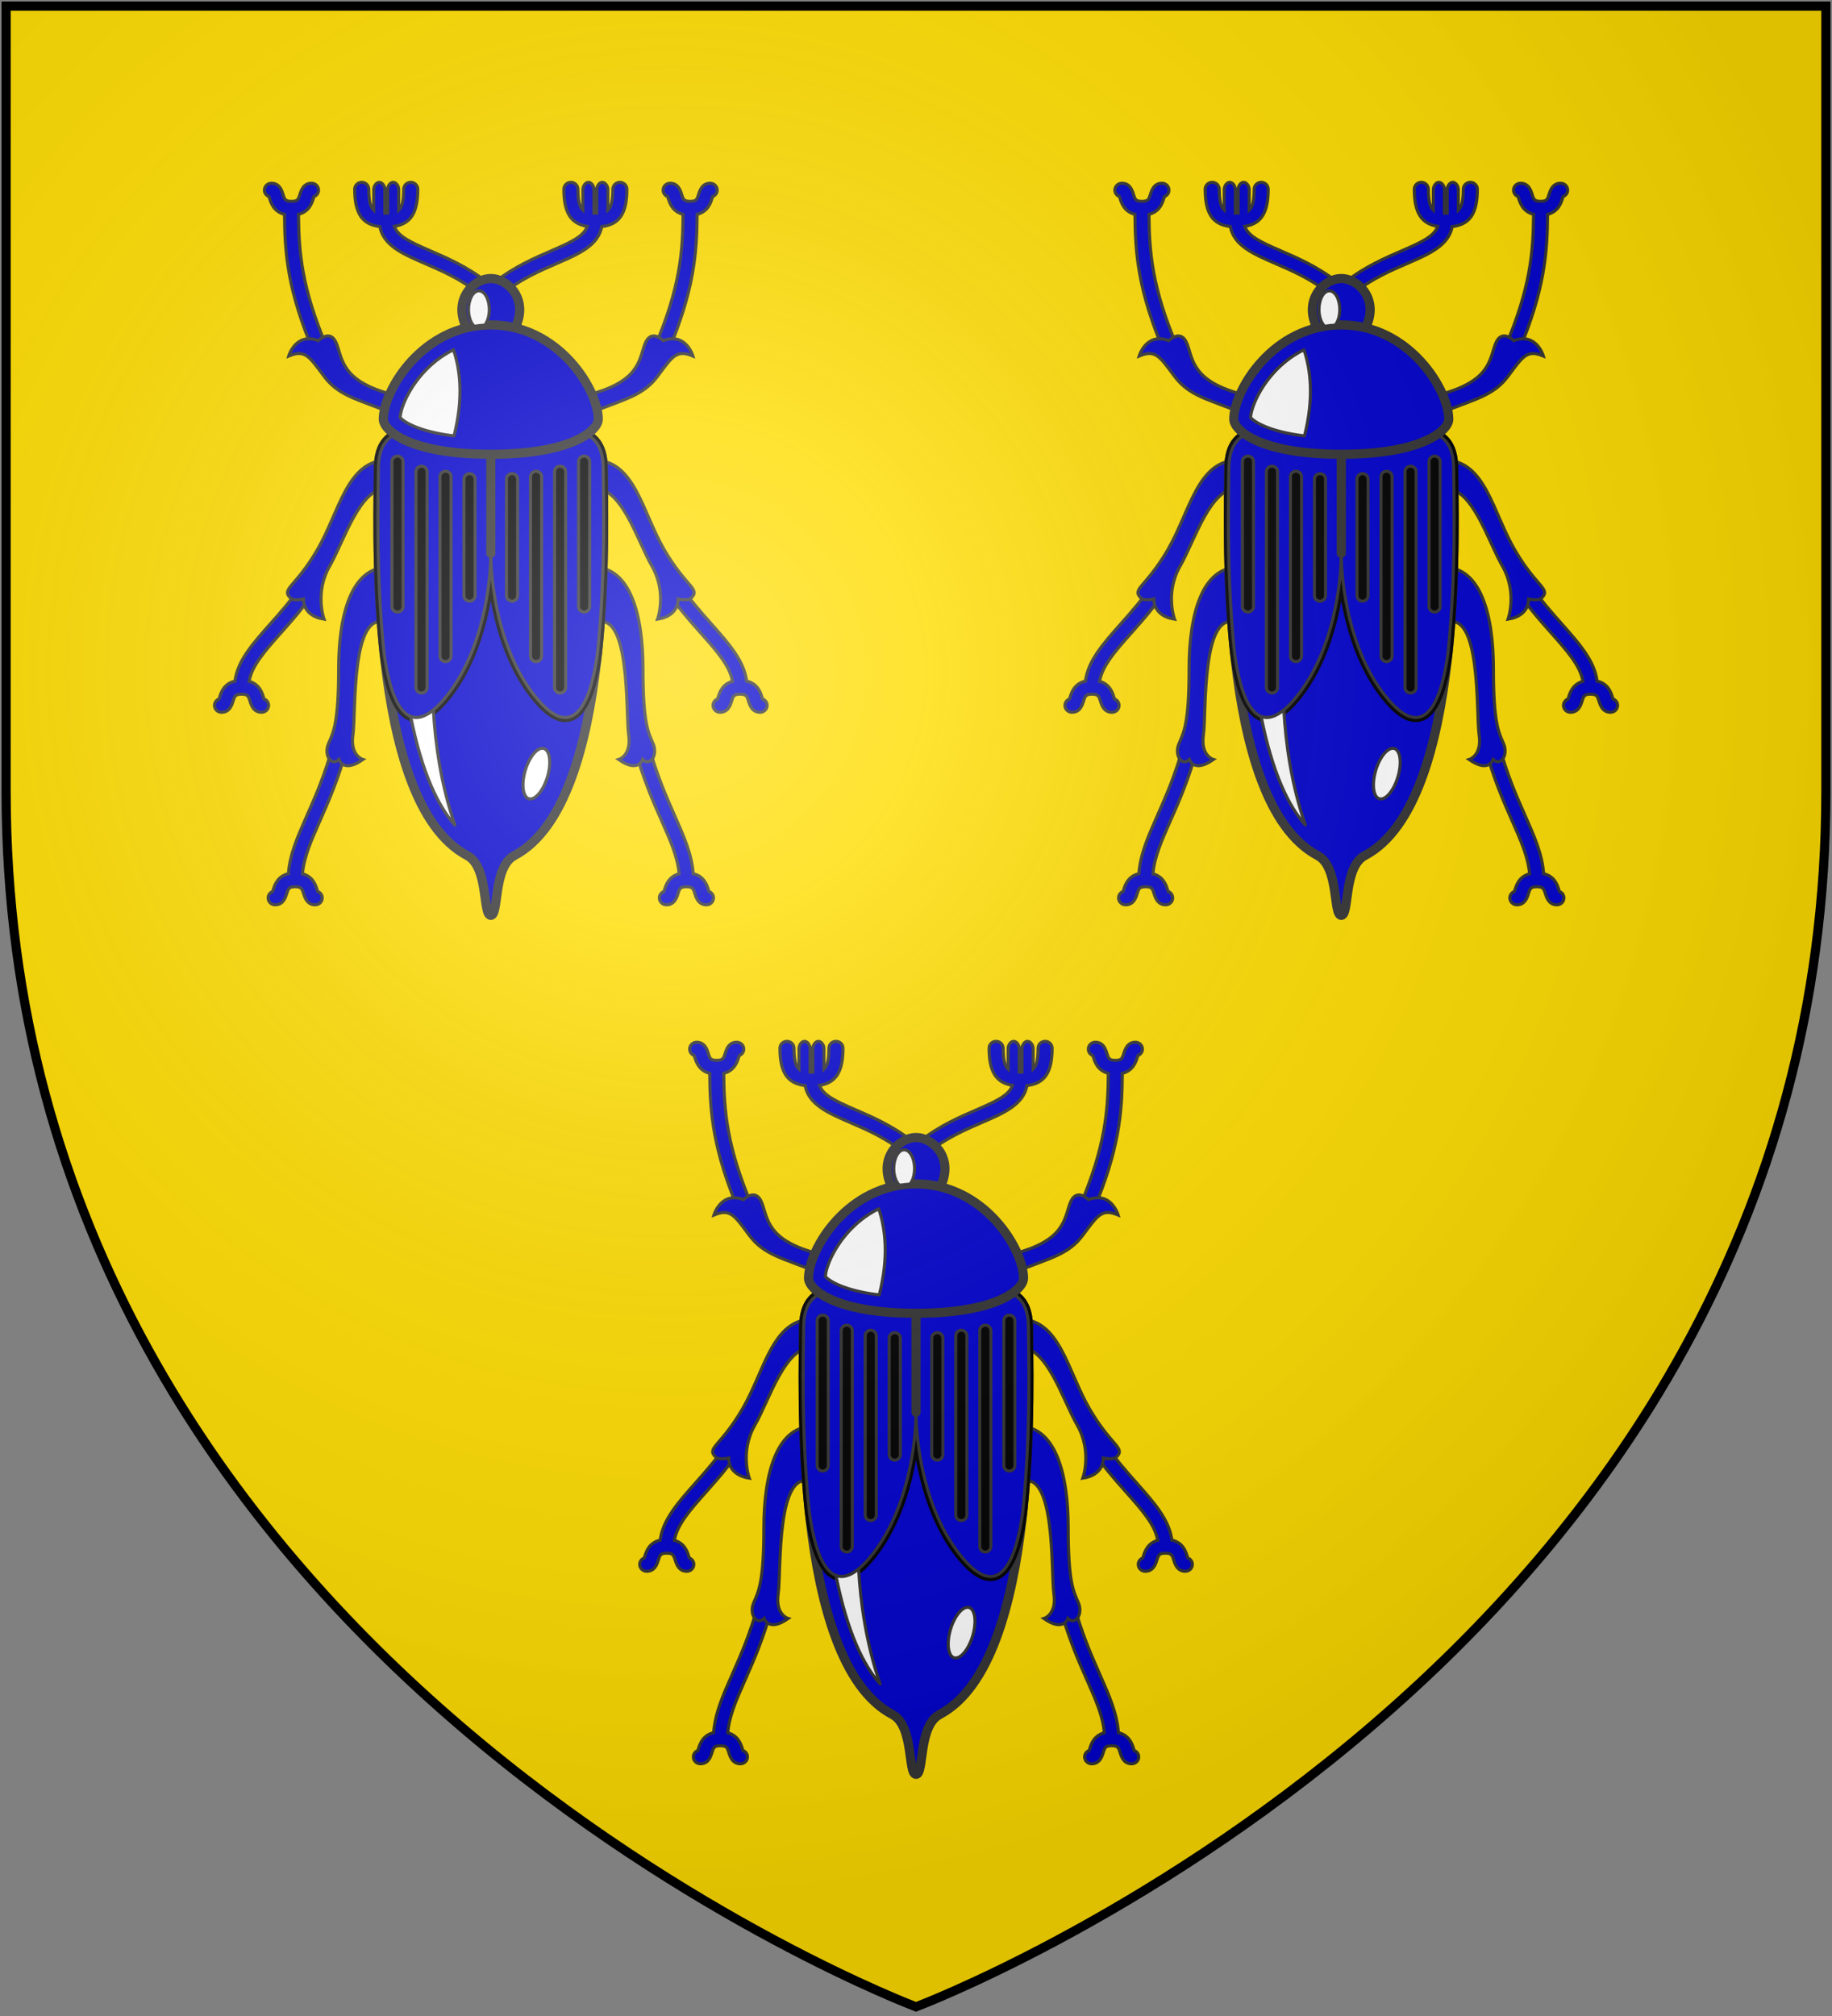 <?xml version="1.0" encoding="UTF-8" standalone="no"?>
<svg
   xmlns:dc="http://purl.org/dc/elements/1.1/"
   xmlns:cc="http://creativecommons.org/ns#"
   xmlns:rdf="http://www.w3.org/1999/02/22-rdf-syntax-ns#"
   xmlns:svg="http://www.w3.org/2000/svg"
   xmlns="http://www.w3.org/2000/svg"
   xmlns:xlink="http://www.w3.org/1999/xlink"
   xmlns:sodipodi="http://sodipodi.sourceforge.net/DTD/sodipodi-0.dtd"
   xmlns:inkscape="http://www.inkscape.org/namespaces/inkscape"
   width="600"
   height="660"
   id="svg2"
   version="1.1"
   inkscape:version="0.48.2 r9819"
   sodipodi:docname="House_Bettley.svg">
  <rect width="100%" height="100%" fill="#808080" stroke="none"/>
  <sodipodi:namedview
     pagecolor="#ffffff"
     bordercolor="#666666"
     borderopacity="1"
     objecttolerance="10"
     gridtolerance="10"
     guidetolerance="10"
     inkscape:pageopacity="0"
     inkscape:pageshadow="2"
     inkscape:window-width="1366"
     inkscape:window-height="715"
     id="namedview22"
     showgrid="false"
     inkscape:zoom="0.71515152"
     inkscape:cx="186.43064"
     inkscape:cy="340.00428"
     inkscape:window-x="-8"
     inkscape:window-y="-8"
     inkscape:window-maximized="1"
     inkscape:current-layer="layer2" />
  <defs
     id="defs4">
    <inkscape:path-effect
       is_visible="true"
       id="path-effect3136"
       effect="spiro" />
    <inkscape:path-effect
       effect="spiro"
       id="path-effect3132"
       is_visible="true" />
    <inkscape:path-effect
       effect="spiro"
       id="path-effect3101"
       is_visible="true" />
    <inkscape:path-effect
       is_visible="true"
       id="path-effect3085"
       effect="spiro" />
    <inkscape:path-effect
       is_visible="true"
       id="path-effect3083"
       effect="spiro" />
    <inkscape:path-effect
       is_visible="true"
       id="path-effect3081"
       effect="spiro" />
    <inkscape:path-effect
       is_visible="true"
       id="path-effect3079"
       effect="spiro" />
    <inkscape:path-effect
       is_visible="true"
       id="path-effect3077"
       effect="spiro" />
    <inkscape:path-effect
       is_visible="true"
       id="path-effect3075"
       effect="spiro" />
    <inkscape:path-effect
       effect="spiro"
       id="path-effect3049"
       is_visible="true" />
    <inkscape:path-effect
       is_visible="true"
       id="path-effect3045"
       effect="spiro" />
    <inkscape:path-effect
       effect="spiro"
       id="path-effect3041"
       is_visible="true" />
    <radialGradient
       id="rg"
       gradientUnits="userSpaceOnUse"
       cx="220"
       cy="220"
       r="405">
      <stop
         style="stop-color:#fff;stop-opacity:.3"
         offset="0"
         id="stop7" />
      <stop
         style="stop-color:#fff;stop-opacity:.2"
         offset=".2"
         id="stop9" />
      <stop
         style="stop-color:#666;stop-opacity:.1"
         offset=".6"
         id="stop11" />
      <stop
         style="stop-color:#000;stop-opacity:.13"
         offset="1"
         id="stop13" />
    </radialGradient>
    <path
       id="shield"
       d="m2,2v257c0,286 298,398 298,398c0,0 298-112 298-398V2z" />
    <radialGradient
       inkscape:collect="always"
       xlink:href="#rg-7"
       id="radialGradient3055-1"
       gradientUnits="userSpaceOnUse"
       cx="220"
       cy="220"
       r="405" />
    <radialGradient
       id="rg-7"
       gradientUnits="userSpaceOnUse"
       cx="220"
       cy="220"
       r="405">
      <stop
         style="stop-color:#fff;stop-opacity:.3"
         offset="0"
         id="stop7-4" />
      <stop
         style="stop-color:#fff;stop-opacity:.2"
         offset=".2"
         id="stop9-0" />
      <stop
         style="stop-color:#666;stop-opacity:.1"
         offset=".6"
         id="stop11-9" />
      <stop
         style="stop-color:#000;stop-opacity:.13"
         offset="1"
         id="stop13-4" />
    </radialGradient>
    <radialGradient
       r="405"
       cy="220"
       cx="220"
       gradientUnits="userSpaceOnUse"
       id="radialGradient3074"
       xlink:href="#rg-7"
       inkscape:collect="always" />
    <inkscape:path-effect
       is_visible="true"
       id="path-effect10120-1"
       effect="spiro" />
    <inkscape:path-effect
       effect="spiro"
       id="path-effect10118-3"
       is_visible="true" />
    <inkscape:path-effect
       effect="spiro"
       id="path-effect10116-9"
       is_visible="true" />
    <inkscape:path-effect
       effect="spiro"
       id="path-effect10114-7"
       is_visible="true" />
    <inkscape:path-effect
       effect="spiro"
       id="path-effect10112-7"
       is_visible="true" />
    <inkscape:path-effect
       effect="spiro"
       id="path-effect10110-2"
       is_visible="true" />
    <linearGradient
       inkscape:collect="always"
       xlink:href="#linearGradient4719-5"
       id="linearGradient4039"
       gradientUnits="userSpaceOnUse"
       gradientTransform="matrix(2.326,0,0,2.294,447.695,-1820.28)"
       x1="-145.259"
       y1="984.243"
       x2="-64.143"
       y2="984.148" />
    <linearGradient
       inkscape:collect="always"
       id="linearGradient4719-5">
      <stop
         style="stop-color:#666666;stop-opacity:1;"
         offset="0"
         id="stop4721-5" />
      <stop
         id="stop4809-1"
         offset="0.393"
         style="stop-color:#666666;stop-opacity:0.749;" />
      <stop
         style="stop-color:#666666;stop-opacity:0;"
         offset="1"
         id="stop4723-7" />
    </linearGradient>
    <radialGradient
       inkscape:collect="always"
       xlink:href="#linearGradient4801-8"
       id="radialGradient4041"
       gradientUnits="userSpaceOnUse"
       gradientTransform="matrix(-0.722,1.265,-2.273,-1.262,1712.011,1733.784)"
       cx="-307.143"
       cy="782.362"
       fx="-307.143"
       fy="782.362"
       r="63" />
    <linearGradient
       inkscape:collect="always"
       id="linearGradient4801-8">
      <stop
         style="stop-color:#000000;stop-opacity:1;"
         offset="0"
         id="stop4803-2" />
      <stop
         style="stop-color:#000000;stop-opacity:0;"
         offset="1"
         id="stop4805-4" />
    </linearGradient>
    <inkscape:path-effect
       effect="spiro"
       id="path-effect10108-4"
       is_visible="true" />
    <linearGradient
       inkscape:collect="always"
       xlink:href="#linearGradient4719-5"
       id="linearGradient4044"
       gradientUnits="userSpaceOnUse"
       gradientTransform="matrix(-2.406,0,0,-1.649,142.062,1726.531)"
       x1="-145.259"
       y1="984.243"
       x2="-64.143"
       y2="984.148" />
    <radialGradient
       inkscape:collect="always"
       xlink:href="#linearGradient4801-8"
       id="radialGradient4046"
       gradientUnits="userSpaceOnUse"
       gradientTransform="matrix(0.746,-0.909,2.351,0.906,-1165.637,-827.118)"
       cx="-307.143"
       cy="782.362"
       fx="-307.143"
       fy="782.362"
       r="63" />
    <inkscape:path-effect
       effect="spiro"
       id="path-effect10102-7"
       is_visible="true" />
    <linearGradient
       inkscape:collect="always"
       xlink:href="#linearGradient4719-5"
       id="linearGradient4049"
       gradientUnits="userSpaceOnUse"
       gradientTransform="matrix(2.335,0,0,-1.615,449.441,1692.189)"
       x1="-145.259"
       y1="984.243"
       x2="-64.143"
       y2="984.148" />
    <radialGradient
       inkscape:collect="always"
       xlink:href="#linearGradient4801-8"
       id="radialGradient4051"
       gradientUnits="userSpaceOnUse"
       gradientTransform="matrix(-0.724,-0.89,-2.282,0.888,1718.788,-809.094)"
       cx="-307.143"
       cy="782.362"
       fx="-307.143"
       fy="782.362"
       r="63" />
    <inkscape:path-effect
       is_visible="true"
       id="path-effect10096-8"
       effect="spiro" />
    <linearGradient
       inkscape:collect="always"
       xlink:href="#linearGradient4719-5"
       id="linearGradient4054"
       gradientUnits="userSpaceOnUse"
       gradientTransform="matrix(-2.41,0,0,2.282,139.611,-1810.816)"
       x1="-145.259"
       y1="984.243"
       x2="-64.143"
       y2="984.148" />
    <radialGradient
       inkscape:collect="always"
       xlink:href="#linearGradient4801-8"
       id="radialGradient4056"
       gradientUnits="userSpaceOnUse"
       gradientTransform="matrix(0.748,1.258,2.355,-1.255,-1170.296,1723.935)"
       cx="-307.143"
       cy="782.362"
       fx="-307.143"
       fy="782.362"
       r="63" />
    <inkscape:path-effect
       is_visible="true"
       id="path-effect10090-3"
       effect="spiro" />
    <inkscape:path-effect
       effect="spiro"
       id="path-effect10084-1"
       is_visible="true" />
    <inkscape:path-effect
       effect="spiro"
       id="path-effect10082-1"
       is_visible="true" />
    <radialGradient
       inkscape:collect="always"
       xlink:href="#linearGradient4801-8"
       id="radialGradient4061"
       gradientUnits="userSpaceOnUse"
       gradientTransform="matrix(-0.765,1.29,-2.41,-1.287,1806.844,1757.47)"
       cx="-307.143"
       cy="782.362"
       fx="-307.143"
       fy="782.362"
       r="63" />
    <inkscape:path-effect
       effect="spiro"
       id="path-effect10080-4"
       is_visible="true" />
    <inkscape:path-effect
       is_visible="true"
       id="path-effect3075-1"
       effect="spiro" />
    <inkscape:path-effect
       effect="spiro"
       id="path-effect3101-7"
       is_visible="true" />
    <linearGradient
       inkscape:collect="always"
       xlink:href="#grad1-7-7"
       id="linearGradient3085-8-8"
       gradientUnits="userSpaceOnUse"
       gradientTransform="matrix(0.775,0,0,0.31,152.69,-13.619)"
       x1="78.877"
       y1="178.074"
       x2="301.406"
       y2="178.074" />
    <linearGradient
       id="grad1-7-7"
       x1="78.877"
       y1="178.074"
       x2="301.406"
       y2="178.074"
       gradientTransform="scale(1.578,0.634)"
       gradientUnits="userSpaceOnUse">
      <stop
         offset="0%"
         style="stop-color:#da0;"
         id="stop16-4-4" />
      <stop
         offset="40%"
         style="stop-color:#fd0;"
         id="stop18-0-0" />
      <stop
         offset="60%"
         style="stop-color:#fd0;"
         id="stop20-9-9" />
      <stop
         offset="100%"
         style="stop-color:#da0;"
         id="stop22-4-4" />
    </linearGradient>
    <linearGradient
       inkscape:collect="always"
       xlink:href="#grad1-7-7"
       id="linearGradient3081-8-8"
       gradientUnits="userSpaceOnUse"
       gradientTransform="matrix(0.775,0,0,0.31,-27.31,-13.619)"
       x1="78.877"
       y1="178.074"
       x2="301.406"
       y2="178.074" />
    <linearGradient
       id="linearGradient3093"
       x1="78.877"
       y1="178.074"
       x2="301.406"
       y2="178.074"
       gradientTransform="scale(1.578,0.634)"
       gradientUnits="userSpaceOnUse">
      <stop
         offset="0%"
         style="stop-color:#da0;"
         id="stop3095" />
      <stop
         offset="40%"
         style="stop-color:#fd0;"
         id="stop3097" />
      <stop
         offset="60%"
         style="stop-color:#fd0;"
         id="stop3099" />
      <stop
         offset="100%"
         style="stop-color:#da0;"
         id="stop3101" />
    </linearGradient>
    <linearGradient
       y2="178.074"
       x2="301.406"
       y1="178.074"
       x1="78.877"
       gradientTransform="matrix(0.775,0,0,0.31,332.69,-13.619)"
       gradientUnits="userSpaceOnUse"
       id="linearGradient3128-1"
       xlink:href="#grad1-7-7"
       inkscape:collect="always" />
    <linearGradient
       id="linearGradient3104"
       x1="78.877"
       y1="178.074"
       x2="301.406"
       y2="178.074"
       gradientTransform="scale(1.578,0.634)"
       gradientUnits="userSpaceOnUse">
      <stop
         offset="0%"
         style="stop-color:#da0;"
         id="stop3106" />
      <stop
         offset="40%"
         style="stop-color:#fd0;"
         id="stop3108" />
      <stop
         offset="60%"
         style="stop-color:#fd0;"
         id="stop3110" />
      <stop
         offset="100%"
         style="stop-color:#da0;"
         id="stop3112" />
    </linearGradient>
    <inkscape:path-effect
       is_visible="true"
       id="path-effect3061"
       effect="spiro" />
  </defs>
  <g
     inkscape:groupmode="layer"
     id="layer2"
     inkscape:label="Elements"
     style="display:inline">
    <path
       inkscape:connector-curvature="0"
       d="m 2,2 v 257 c 0,286 298,398 298,398 0,0 298,-112 298,-398 V 2 z"
       id="path13"
       style="fill:#ffdd00;fill-opacity:1;stroke:none;display:inline" />
    <g
       style="display:inline"
       id="g3468">
      <g
         transform="matrix(1.252,0,0,1.252,567.397,-197.896)"
         id="g3304"
         style="display:inline">
        <path
           style="fill:#0000cc;stroke:#333333;stroke-width:0.799"
           inkscape:connector-curvature="0"
           d="m -145.359,248.5 c -6.404,-15.157 -7.206,-24.397 -7.271,-34.395 2.817,-0.708 3.535,-3.011 3.907,-4.222 0,0 0.081,-0.23 0.151,-0.432 0.687,-0.26 1.178,-0.905 1.178,-1.671 0,-0.995 -0.823,-1.802 -1.838,-1.802 -2.131,0 -2.725,1.936 -3.011,2.866 -0.407,1.327 -0.576,1.875 -2.231,1.875 -1.655,0 -1.823,-0.549 -2.23,-1.875 -0.286,-0.93 -0.88,-2.866 -3.011,-2.866 -1.015,0 -1.838,0.807 -1.838,1.802 0,0.766 0.491,1.411 1.178,1.671 0.07,0.202 0.151,0.432 0.151,0.432 0.372,1.212 1.091,3.52 3.919,4.225 0.064,10.402 0.888,20.003 7.55,35.771 0.389,0.919 1.464,1.355 2.402,0.975 0.937,-0.38 1.383,-1.434 0.994,-2.354 z"
           id="path2791" />
        <path
           style="fill:#0000cc;stroke:#333333;stroke-width:0.799"
           inkscape:connector-curvature="0"
           d="m -148.768,309.746 c -0.855,-0.536 -1.992,-0.291 -2.539,0.548 -2.731,4.188 -5.921,7.777 -8.735,10.944 -4.553,5.123 -8.529,9.612 -9.215,14.927 -2.919,0.671 -3.652,3.024 -4.029,4.251 -0.041,0.132 -0.088,0.288 -0.134,0.421 -0.696,0.257 -1.195,0.91 -1.195,1.682 0,0.996 0.823,1.802 1.838,1.802 2.131,0 2.726,-1.936 3.011,-2.866 0.407,-1.327 0.576,-1.875 2.23,-1.875 1.654,0 1.824,0.549 2.231,1.875 0.286,0.93 0.88,2.866 3.011,2.866 1.015,0 1.838,-0.806 1.838,-1.802 0,-0.772 -0.498,-1.425 -1.194,-1.682 -0.045,-0.133 -0.094,-0.289 -0.134,-0.421 -0.366,-1.191 -1.064,-3.442 -3.771,-4.188 0.706,-4.086 4.102,-7.916 8.285,-12.623 2.898,-3.261 6.183,-6.956 9.062,-11.37 0.546,-0.838 0.295,-1.952 -0.56,-2.489 z"
           id="path2793" />
        <path
           style="fill:#0000cc;stroke:#333333;stroke-width:0.799"
           inkscape:connector-curvature="0"
           d="m -139.957,353.486 c 0.257,-0.963 -0.332,-1.948 -1.313,-2.199 -0.983,-0.251 -1.987,0.325 -2.244,1.288 -2.104,7.897 -4.672,13.694 -6.938,18.809 -2.472,5.582 -4.458,10.109 -4.817,15.131 -2.885,0.685 -3.613,3.02 -3.988,4.242 -0.041,0.132 -0.089,0.287 -0.134,0.421 -0.696,0.256 -1.195,0.91 -1.195,1.682 0,0.995 0.823,1.802 1.838,1.802 2.131,0 2.725,-1.936 3.011,-2.866 0.407,-1.326 0.576,-1.875 2.231,-1.875 1.655,0 1.823,0.549 2.23,1.875 0.286,0.931 0.88,2.866 3.011,2.866 1.015,0 1.838,-0.807 1.838,-1.802 0,-0.772 -0.499,-1.426 -1.195,-1.682 -0.045,-0.134 -0.093,-0.289 -0.134,-0.421 -0.369,-1.2 -1.076,-3.475 -3.834,-4.204 0.37,-4.359 2.22,-8.562 4.51,-13.733 2.204,-4.976 4.946,-11.168 7.123,-19.334 z"
           id="path2795" />
        <path
           style="fill:#0000cc;stroke:#333333;stroke-width:0.799"
           inkscape:connector-curvature="0"
           d="m -59.302,248.5 c 6.403,-15.157 7.206,-24.397 7.27,-34.395 -2.817,-0.708 -3.535,-3.011 -3.907,-4.222 0,0 -0.081,-0.23 -0.15,-0.432 -0.687,-0.26 -1.178,-0.905 -1.178,-1.671 0,-0.995 0.823,-1.802 1.838,-1.802 2.131,0 2.726,1.936 3.011,2.866 0.407,1.327 0.577,1.875 2.231,1.875 1.655,0 1.823,-0.549 2.23,-1.875 0.286,-0.93 0.88,-2.866 3.011,-2.866 1.016,0 1.838,0.807 1.838,1.802 0,0.766 -0.491,1.411 -1.178,1.671 -0.07,0.202 -0.151,0.432 -0.151,0.432 -0.371,1.212 -1.091,3.52 -3.919,4.225 -0.064,10.402 -0.888,20.003 -7.549,35.771 -0.389,0.919 -1.464,1.355 -2.402,0.975 -0.939,-0.38 -1.384,-1.434 -0.995,-2.354 z"
           id="path2799" />
        <path
           style="fill:#0000cc;stroke:#333333;stroke-width:0.799"
           inkscape:connector-curvature="0"
           d="m -55.893,309.746 c 0.855,-0.536 1.992,-0.291 2.539,0.548 2.731,4.188 5.921,7.777 8.735,10.944 4.553,5.123 8.529,9.612 9.215,14.927 2.919,0.671 3.652,3.024 4.029,4.251 0.041,0.132 0.088,0.288 0.134,0.421 0.696,0.257 1.194,0.91 1.194,1.682 0,0.996 -0.823,1.802 -1.837,1.802 -2.131,0 -2.726,-1.936 -3.011,-2.866 -0.407,-1.327 -0.576,-1.875 -2.23,-1.875 -1.655,0 -1.824,0.549 -2.231,1.875 -0.286,0.93 -0.88,2.866 -3.011,2.866 -1.016,0 -1.838,-0.806 -1.838,-1.802 0,-0.772 0.499,-1.425 1.195,-1.682 0.045,-0.133 0.094,-0.289 0.134,-0.421 0.366,-1.191 1.064,-3.442 3.771,-4.188 -0.707,-4.086 -4.102,-7.916 -8.286,-12.623 -2.897,-3.261 -6.183,-6.956 -9.062,-11.37 -0.546,-0.838 -0.295,-1.952 0.56,-2.489 z"
           id="path2801" />
        <path
           style="fill:#0000cc;stroke:#333333;stroke-width:0.799"
           inkscape:connector-curvature="0"
           d="m -64.704,353.486 c -0.257,-0.963 0.332,-1.948 1.313,-2.199 0.983,-0.251 1.987,0.325 2.244,1.288 2.104,7.897 4.672,13.694 6.938,18.809 2.472,5.582 4.458,10.109 4.817,15.131 2.884,0.685 3.613,3.02 3.988,4.242 0.041,0.132 0.089,0.287 0.134,0.421 0.696,0.256 1.194,0.91 1.194,1.682 0,0.995 -0.823,1.802 -1.837,1.802 -2.131,0 -2.726,-1.936 -3.011,-2.866 -0.407,-1.326 -0.577,-1.875 -2.231,-1.875 -1.655,0 -1.823,0.549 -2.23,1.875 -0.286,0.931 -0.88,2.866 -3.011,2.866 -1.016,0 -1.838,-0.807 -1.838,-1.802 0,-0.772 0.499,-1.426 1.195,-1.682 0.045,-0.134 0.093,-0.289 0.134,-0.421 0.369,-1.2 1.076,-3.475 3.834,-4.204 -0.37,-4.359 -2.219,-8.562 -4.51,-13.733 -2.204,-4.976 -4.946,-11.168 -7.123,-19.334 z"
           id="path2803" />
        <path
           style="fill:#0000cc;stroke:#333333;stroke-width:0.799"
           inkscape:connector-curvature="0"
           d="m -127.627,261.36 c -13.544,-3.437 -13.423,-9.009 -14.995,-13.276 -1.572,-4.267 -4.837,-0.948 -4.837,-0.948 -5.926,-2.252 -7.74,4.03 -7.74,4.03 4.233,-1.778 5.321,0 9.191,5.216 3.87,5.216 8.646,5.986 17.717,9.661 l 0.664,-4.683 z"
           id="path2809" />
        <path
           style="fill:#0000cc;stroke:#333333;stroke-width:0.799"
           inkscape:connector-curvature="0"
           d="m -129.36,278.391 c -10.602,0 -12.537,13.473 -18.342,23.43 -5.805,9.957 -9.554,10.155 -7.014,12.644 0.847,0.83 3.386,0.237 3.386,0.237 0,0 -0.363,4.386 5.381,5.275 0,0 -2.54,-6.875 1.451,-13.869 3.991,-6.994 7.8,-20.448 15.177,-20.448 l -0.039,-7.269 z"
           id="path2811" />
        <path
           style="fill:#0000cc;stroke:#333333;stroke-width:0.799"
           inkscape:connector-curvature="0"
           d="m -129.32,306.405 c -9.433,0 -12.818,12.328 -12.818,26.552 0,14.224 -1.371,16.595 -2.661,19.598 -1.29,3.003 0.806,6.006 2.741,4.11 0,0 1.128,3.635 6.289,0 0,0 -3.427,-0.948 -2.621,-6.48 0.807,-5.532 -0.604,-33.666 9.07,-29.082 l 0,-14.698 z"
           id="path2813" />
        <path
           style="fill:#0000cc;stroke:#333333;stroke-width:0.799"
           inkscape:connector-curvature="0"
           d="m -77.034,261.36 c 13.544,-3.438 13.423,-9.009 14.996,-13.276 1.572,-4.267 4.837,-0.948 4.837,-0.948 5.926,-2.252 7.74,4.03 7.74,4.03 -4.233,-1.778 -5.321,0 -9.191,5.216 -3.87,5.216 -8.647,5.986 -17.717,9.661 l -0.665,-4.683 z"
           id="path2817" />
        <path
           style="fill:#0000cc;stroke:#333333;stroke-width:0.799"
           inkscape:connector-curvature="0"
           d="m -75.301,278.391 c 10.602,0 12.537,13.473 18.342,23.43 5.805,9.957 9.554,10.155 7.014,12.644 -0.847,0.83 -3.386,0.237 -3.386,0.237 0,0 0.363,4.386 -5.381,5.275 0,0 2.54,-6.875 -1.451,-13.869 -3.991,-6.994 -7.8,-20.448 -15.177,-20.448 l 0.039,-7.269 z"
           id="path2819" />
        <path
           style="fill:#0000cc;stroke:#333333;stroke-width:0.799"
           inkscape:connector-curvature="0"
           d="m -75.341,306.405 c 9.433,0 12.818,12.328 12.818,26.552 0,14.224 1.371,16.595 2.661,19.598 1.29,3.003 -0.807,6.006 -2.742,4.11 0,0 -1.128,3.635 -6.289,0 0,0 3.427,-0.948 2.621,-6.48 -0.807,-5.532 0.604,-33.666 -9.07,-29.082 l 0,-14.698 10e-4,0 z"
           id="path2821" />
        <path
           style="fill:#0000cc;stroke:#333333;stroke-width:0.799"
           inkscape:connector-curvature="0"
           id="path2825"
           d="m -103.499,231.743 c -4.981,-3.921 -10.316,-6.226 -14.603,-8.077 -5.355,-2.313 -8.56,-3.826 -9.467,-6.412 4.324,-0.667 6.133,-3.619 6.133,-9.711 0,-0.996 -0.823,-1.802 -1.838,-1.802 -1.015,0 -1.838,0.806 -1.838,1.802 0,3.123 -0.456,4.684 -1.306,5.469 l 0,-5.447 c 0,-0.786 -0.649,-1.824 -1.451,-1.824 -0.801,0 -1.451,1.039 -1.451,1.824 l 0,6.233 c -0.119,0.001 -0.238,0.002 -0.363,0.002 -0.124,0 -0.243,-0.001 -0.363,-0.002 l 0,-6.233 c 0,-0.786 -0.649,-1.824 -1.451,-1.824 -0.801,0 -1.451,1.039 -1.451,1.824 l 0,5.447 c -0.85,-0.785 -1.306,-2.346 -1.306,-5.469 0,-0.996 -0.823,-1.802 -1.838,-1.802 -1.015,0 -1.838,0.806 -1.838,1.802 0,6.293 1.938,9.231 6.578,9.765 0.936,4.961 5.989,7.16 11.768,9.655 4.302,1.858 9.179,3.964 13.783,7.589 0.792,0.623 1.949,0.499 2.584,-0.276 0.636,-0.776 0.51,-1.91 -0.282,-2.533 z" />
        <path
           style="fill:#0000cc;stroke:#333333;stroke-width:0.799"
           inkscape:connector-curvature="0"
           id="path2827"
           d="m -101.162,231.743 c 4.981,-3.921 10.316,-6.226 14.603,-8.077 5.355,-2.313 8.56,-3.826 9.467,-6.412 -4.323,-0.667 -6.133,-3.619 -6.133,-9.711 0,-0.996 0.823,-1.802 1.838,-1.802 1.015,0 1.838,0.806 1.838,1.802 0,3.123 0.456,4.684 1.306,5.469 l 0,-5.447 c 0,-0.786 0.649,-1.824 1.452,-1.824 0.801,0 1.451,1.039 1.451,1.824 l 0,6.233 c 0.119,0.001 0.238,0.002 0.363,0.002 0.124,0 0.243,-0.001 0.363,-0.002 l 0,-6.233 c 0,-0.786 0.649,-1.824 1.451,-1.824 0.801,0 1.451,1.039 1.451,1.824 l 0,5.447 c 0.849,-0.785 1.306,-2.346 1.306,-5.469 0,-0.996 0.823,-1.802 1.838,-1.802 1.015,0 1.837,0.806 1.837,1.802 0,6.293 -1.938,9.231 -6.577,9.765 -0.936,4.961 -5.989,7.16 -11.769,9.655 -4.302,1.858 -9.178,3.964 -13.783,7.589 -0.792,0.623 -1.948,0.499 -2.584,-0.276 -0.636,-0.776 -0.51,-1.91 0.282,-2.533 z" />
        <path
           inkscape:connector-curvature="0"
           style="fill:#0000cc;stroke:#333333;stroke-width:2.396;stroke-linecap:round;stroke-linejoin:round"
           d="m -72.924,280.721 c 0,-13.819 -12.131,-9.963 -29.406,-9.963 -17.275,0 -29.406,-3.856 -29.406,9.963 0,12.884 -3.163,87.088 23.202,101.031 l -0.015,0.003 c 5.706,2.888 4.029,15.662 6.22,15.662 2.191,0 0.514,-12.774 6.22,-15.662 l -0.015,-0.003 c 26.363,-13.943 23.2,-88.147 23.2,-101.031 z"
           id="path2831" />
        <path
           inkscape:connector-curvature="0"
           id="path2837"
           d="m -72.924,280.721 c 0,-13.819 -12.131,-9.963 -29.406,-9.963 -17.275,0 -29.406,-3.856 -29.406,9.963 0,6.236 -0.741,26.838 1.482,48.021 1.43,10.915 5.574,25.282 16.713,10.906 9.181,-11.847 11.21,-29.07 11.21,-36.913 0,7.843 2.029,25.066 11.21,36.913 11.144,14.38 15.286,0 16.715,-10.916 0,-10e-4 0,-0.002 0,-0.003 2.222,-21.178 1.482,-41.773 1.482,-48.008 z"
           style="fill:#000000;stroke:#000000;stroke-width:2.396;stroke-linecap:round;stroke-linejoin:round" />
        <path
           inkscape:connector-curvature="0"
           style="fill:#0000cc;stroke:#333333;stroke-width:0.799;display:inline"
           d="m -72.924,280.721 c 0,-13.819 -12.131,-9.963 -29.406,-9.963 -17.275,0 -29.406,-3.856 -29.406,9.963 0,6.236 -0.741,26.838 1.482,48.021 1.43,10.915 5.574,25.282 16.713,10.906 9.181,-11.847 11.21,-29.07 11.21,-36.913 0,7.843 2.029,25.066 11.21,36.913 11.144,14.38 15.286,0 16.715,-10.916 0,-10e-4 0,-0.002 0,-0.003 2.222,-21.178 1.482,-41.773 1.482,-48.008 z m -52.365,35.957 c 0,0.786 -0.65,1.422 -1.451,1.422 -0.802,0 -1.451,-0.637 -1.451,-1.422 l 0,-37.924 c 0,-0.786 0.649,-1.423 1.451,-1.423 0.801,0 1.451,0.637 1.451,1.423 l 0,37.924 z m 6.282,21.18 c 0,0.786 -0.649,1.422 -1.451,1.422 -0.802,0 -1.451,-0.637 -1.451,-1.422 l 0,-56.475 c 0,-0.785 0.649,-1.422 1.451,-1.422 0.802,0 1.451,0.637 1.451,1.422 l 0,56.475 z m 6.283,-8.219 c 0,0.786 -0.649,1.422 -1.451,1.422 -0.802,0 -1.451,-0.637 -1.451,-1.422 l 0,-46.932 c 0,-0.786 0.649,-1.423 1.451,-1.423 0.802,0 1.451,0.637 1.451,1.423 l 0,46.932 z m 6.282,-15.806 c 0,0.786 -0.649,1.423 -1.451,1.423 -0.802,0 -1.451,-0.637 -1.451,-1.423 l 0,-30.5 c 0,-0.786 0.649,-1.422 1.451,-1.422 0.802,0 1.451,0.637 1.451,1.422 l 0,30.5 z m 11.125,0 c 0,0.786 -0.649,1.423 -1.451,1.423 -0.801,0 -1.451,-0.637 -1.451,-1.423 l 0,-30.5 c 0,-0.786 0.65,-1.422 1.451,-1.422 0.802,0 1.451,0.637 1.451,1.422 l 0,30.5 z m 6.282,15.806 c 0,0.786 -0.65,1.422 -1.451,1.422 -0.802,0 -1.451,-0.637 -1.451,-1.422 l 0,-46.932 c 0,-0.786 0.649,-1.423 1.451,-1.423 0.801,0 1.451,0.637 1.451,1.423 l 0,46.932 z m 6.283,8.219 c 0,0.786 -0.65,1.422 -1.451,1.422 -0.802,0 -1.451,-0.637 -1.451,-1.422 l 0,-56.475 c 0,-0.785 0.649,-1.422 1.451,-1.422 0.801,0 1.451,0.637 1.451,1.422 l 0,56.475 z m 6.282,-21.18 c 0,0.786 -0.649,1.422 -1.451,1.422 -0.801,0 -1.451,-0.637 -1.451,-1.422 l 0,-37.924 c 0,-0.786 0.65,-1.423 1.451,-1.423 0.802,0 1.451,0.637 1.451,1.423 l 0,37.924 z"
           id="path2833" />
        <line
           id="line2839"
           y2="276.849"
           x2="-102.33"
           y1="302.734"
           x1="-102.33"
           style="fill:none;stroke:#333333;stroke-width:2.396;stroke-linecap:round;stroke-linejoin:round" />
        <path
           inkscape:connector-curvature="0"
           id="path2845"
           d="m -102.33,230.896 c -4.617,0 -10.543,5.927 -5.827,13.869 l 11.653,0 c 4.716,-7.942 -1.209,-13.869 -5.826,-13.869 z"
           style="fill:#0000cc;stroke:#333333;stroke-width:2.396;stroke-linecap:round;stroke-linejoin:round" />
        <path
           inkscape:connector-curvature="0"
           id="path2847"
           d="m -102.33,243.026 c -17.799,0 -28.118,17.069 -28.118,24.656 0,2.845 6.735,9.167 28.118,9.167 21.383,0 28.118,-6.322 28.118,-9.167 -0.001,-7.587 -10.32,-24.656 -28.118,-24.656 z"
           style="fill:#0000cc;stroke:#333333;stroke-width:2.396;stroke-linecap:round;stroke-linejoin:round" />
        <path
           inkscape:connector-curvature="0"
           style="fill:#ffffff;stroke:#333333;stroke-width:0.799;stroke-linecap:round;stroke-linejoin:round"
           d="m -87.508,361.185 c 1.074,-3.629 0.644,-6.942 -0.959,-7.398 -1.604,-0.456 -3.776,2.117 -4.851,5.747 -1.075,3.63 -0.645,6.942 0.959,7.398 1.604,0.456 3.776,-2.117 4.851,-5.747 z"
           id="path2851" />
        <path
           inkscape:connector-curvature="0"
           style="fill:#ffffff;stroke:#333333;stroke-width:0.799;stroke-linecap:round;stroke-linejoin:round"
           d="m -112.09,249.53 c -3.31,1.604 -5.887,3.824 -7.743,5.839 -3.861,4.191 -6.01,9.084 -6.221,11.86 0.914,1.113 4.813,3.704 14.098,4.822 2.541,-9.947 1.604,-17.401 -0.134,-22.521 z"
           id="path2853" />
        <path
           inkscape:connector-curvature="0"
           style="fill:#ffffff;stroke:#333333;stroke-width:0.799;stroke-linecap:round;stroke-linejoin:round"
           d="m -123.288,345.411 c 2.978,14.871 7.206,23.508 11.556,28.372 -3.662,-10.618 -5.13,-21.34 -5.622,-30.068 -2.356,1.931 -4.312,2.331 -5.934,1.696 z"
           id="path2855" />
        <path
           inkscape:connector-curvature="0"
           style="fill:#ffffff;stroke:#333333;stroke-width:0.799;stroke-linecap:round;stroke-linejoin:round"
           d="m -106.645,243.38 c 0.889,-0.144 1.796,-0.253 2.729,-0.307 0.724,-0.881 1.199,-2.372 1.199,-4.063 0,-2.706 -1.218,-4.9 -2.72,-4.9 -1.502,0 -2.72,2.194 -2.72,4.9 0,1.921 0.619,3.567 1.512,4.37 z"
           id="path2857" />
      </g>
      <g
         style="display:inline"
         id="g3367"
         transform="matrix(1.252,0,0,1.252,288.862,-197.896)">
        <path
           id="path3370"
           d="m -145.359,248.5 c -6.404,-15.157 -7.206,-24.397 -7.271,-34.395 2.817,-0.708 3.535,-3.011 3.907,-4.222 0,0 0.081,-0.23 0.151,-0.432 0.687,-0.26 1.178,-0.905 1.178,-1.671 0,-0.995 -0.823,-1.802 -1.838,-1.802 -2.131,0 -2.725,1.936 -3.011,2.866 -0.407,1.327 -0.576,1.875 -2.231,1.875 -1.655,0 -1.823,-0.549 -2.23,-1.875 -0.286,-0.93 -0.88,-2.866 -3.011,-2.866 -1.015,0 -1.838,0.807 -1.838,1.802 0,0.766 0.491,1.411 1.178,1.671 0.07,0.202 0.151,0.432 0.151,0.432 0.372,1.212 1.091,3.52 3.919,4.225 0.064,10.402 0.888,20.003 7.55,35.771 0.389,0.919 1.464,1.355 2.402,0.975 0.937,-0.38 1.383,-1.434 0.994,-2.354 z"
           inkscape:connector-curvature="0"
           style="fill:#0000cc;stroke:#333333;stroke-width:0.799" />
        <path
           id="path3372"
           d="m -148.768,309.746 c -0.855,-0.536 -1.992,-0.291 -2.539,0.548 -2.731,4.188 -5.921,7.777 -8.735,10.944 -4.553,5.123 -8.529,9.612 -9.215,14.927 -2.919,0.671 -3.652,3.024 -4.029,4.251 -0.041,0.132 -0.088,0.288 -0.134,0.421 -0.696,0.257 -1.195,0.91 -1.195,1.682 0,0.996 0.823,1.802 1.838,1.802 2.131,0 2.726,-1.936 3.011,-2.866 0.407,-1.327 0.576,-1.875 2.23,-1.875 1.654,0 1.824,0.549 2.231,1.875 0.286,0.93 0.88,2.866 3.011,2.866 1.015,0 1.838,-0.806 1.838,-1.802 0,-0.772 -0.498,-1.425 -1.194,-1.682 -0.045,-0.133 -0.094,-0.289 -0.134,-0.421 -0.366,-1.191 -1.064,-3.442 -3.771,-4.188 0.706,-4.086 4.102,-7.916 8.285,-12.623 2.898,-3.261 6.183,-6.956 9.062,-11.37 0.546,-0.838 0.295,-1.952 -0.56,-2.489 z"
           inkscape:connector-curvature="0"
           style="fill:#0000cc;stroke:#333333;stroke-width:0.799" />
        <path
           id="path3374"
           d="m -139.957,353.486 c 0.257,-0.963 -0.332,-1.948 -1.313,-2.199 -0.983,-0.251 -1.987,0.325 -2.244,1.288 -2.104,7.897 -4.672,13.694 -6.938,18.809 -2.472,5.582 -4.458,10.109 -4.817,15.131 -2.885,0.685 -3.613,3.02 -3.988,4.242 -0.041,0.132 -0.089,0.287 -0.134,0.421 -0.696,0.256 -1.195,0.91 -1.195,1.682 0,0.995 0.823,1.802 1.838,1.802 2.131,0 2.725,-1.936 3.011,-2.866 0.407,-1.326 0.576,-1.875 2.231,-1.875 1.655,0 1.823,0.549 2.23,1.875 0.286,0.931 0.88,2.866 3.011,2.866 1.015,0 1.838,-0.807 1.838,-1.802 0,-0.772 -0.499,-1.426 -1.195,-1.682 -0.045,-0.134 -0.093,-0.289 -0.134,-0.421 -0.369,-1.2 -1.076,-3.475 -3.834,-4.204 0.37,-4.359 2.22,-8.562 4.51,-13.733 2.204,-4.976 4.946,-11.168 7.123,-19.334 z"
           inkscape:connector-curvature="0"
           style="fill:#0000cc;stroke:#333333;stroke-width:0.799" />
        <path
           id="path3376"
           d="m -59.302,248.5 c 6.403,-15.157 7.206,-24.397 7.27,-34.395 -2.817,-0.708 -3.535,-3.011 -3.907,-4.222 0,0 -0.081,-0.23 -0.15,-0.432 -0.687,-0.26 -1.178,-0.905 -1.178,-1.671 0,-0.995 0.823,-1.802 1.838,-1.802 2.131,0 2.726,1.936 3.011,2.866 0.407,1.327 0.577,1.875 2.231,1.875 1.655,0 1.823,-0.549 2.23,-1.875 0.286,-0.93 0.88,-2.866 3.011,-2.866 1.016,0 1.838,0.807 1.838,1.802 0,0.766 -0.491,1.411 -1.178,1.671 -0.07,0.202 -0.151,0.432 -0.151,0.432 -0.371,1.212 -1.091,3.52 -3.919,4.225 -0.064,10.402 -0.888,20.003 -7.549,35.771 -0.389,0.919 -1.464,1.355 -2.402,0.975 -0.939,-0.38 -1.384,-1.434 -0.995,-2.354 z"
           inkscape:connector-curvature="0"
           style="fill:#0000cc;stroke:#333333;stroke-width:0.799" />
        <path
           id="path3378"
           d="m -55.893,309.746 c 0.855,-0.536 1.992,-0.291 2.539,0.548 2.731,4.188 5.921,7.777 8.735,10.944 4.553,5.123 8.529,9.612 9.215,14.927 2.919,0.671 3.652,3.024 4.029,4.251 0.041,0.132 0.088,0.288 0.134,0.421 0.696,0.257 1.194,0.91 1.194,1.682 0,0.996 -0.823,1.802 -1.837,1.802 -2.131,0 -2.726,-1.936 -3.011,-2.866 -0.407,-1.327 -0.576,-1.875 -2.23,-1.875 -1.655,0 -1.824,0.549 -2.231,1.875 -0.286,0.93 -0.88,2.866 -3.011,2.866 -1.016,0 -1.838,-0.806 -1.838,-1.802 0,-0.772 0.499,-1.425 1.195,-1.682 0.045,-0.133 0.094,-0.289 0.134,-0.421 0.366,-1.191 1.064,-3.442 3.771,-4.188 -0.707,-4.086 -4.102,-7.916 -8.286,-12.623 -2.897,-3.261 -6.183,-6.956 -9.062,-11.37 -0.546,-0.838 -0.295,-1.952 0.56,-2.489 z"
           inkscape:connector-curvature="0"
           style="fill:#0000cc;stroke:#333333;stroke-width:0.799" />
        <path
           id="path3380"
           d="m -64.704,353.486 c -0.257,-0.963 0.332,-1.948 1.313,-2.199 0.983,-0.251 1.987,0.325 2.244,1.288 2.104,7.897 4.672,13.694 6.938,18.809 2.472,5.582 4.458,10.109 4.817,15.131 2.884,0.685 3.613,3.02 3.988,4.242 0.041,0.132 0.089,0.287 0.134,0.421 0.696,0.256 1.194,0.91 1.194,1.682 0,0.995 -0.823,1.802 -1.837,1.802 -2.131,0 -2.726,-1.936 -3.011,-2.866 -0.407,-1.326 -0.577,-1.875 -2.231,-1.875 -1.655,0 -1.823,0.549 -2.23,1.875 -0.286,0.931 -0.88,2.866 -3.011,2.866 -1.016,0 -1.838,-0.807 -1.838,-1.802 0,-0.772 0.499,-1.426 1.195,-1.682 0.045,-0.134 0.093,-0.289 0.134,-0.421 0.369,-1.2 1.076,-3.475 3.834,-4.204 -0.37,-4.359 -2.219,-8.562 -4.51,-13.733 -2.204,-4.976 -4.946,-11.168 -7.123,-19.334 z"
           inkscape:connector-curvature="0"
           style="fill:#0000cc;stroke:#333333;stroke-width:0.799" />
        <path
           id="path3382"
           d="m -127.627,261.36 c -13.544,-3.437 -13.423,-9.009 -14.995,-13.276 -1.572,-4.267 -4.837,-0.948 -4.837,-0.948 -5.926,-2.252 -7.74,4.03 -7.74,4.03 4.233,-1.778 5.321,0 9.191,5.216 3.87,5.216 8.646,5.986 17.717,9.661 l 0.664,-4.683 z"
           inkscape:connector-curvature="0"
           style="fill:#0000cc;stroke:#333333;stroke-width:0.799" />
        <path
           id="path3384"
           d="m -129.36,278.391 c -10.602,0 -12.537,13.473 -18.342,23.43 -5.805,9.957 -9.554,10.155 -7.014,12.644 0.847,0.83 3.386,0.237 3.386,0.237 0,0 -0.363,4.386 5.381,5.275 0,0 -2.54,-6.875 1.451,-13.869 3.991,-6.994 7.8,-20.448 15.177,-20.448 l -0.039,-7.269 z"
           inkscape:connector-curvature="0"
           style="fill:#0000cc;stroke:#333333;stroke-width:0.799" />
        <path
           id="path3386"
           d="m -129.32,306.405 c -9.433,0 -12.818,12.328 -12.818,26.552 0,14.224 -1.371,16.595 -2.661,19.598 -1.29,3.003 0.806,6.006 2.741,4.11 0,0 1.128,3.635 6.289,0 0,0 -3.427,-0.948 -2.621,-6.48 0.807,-5.532 -0.604,-33.666 9.07,-29.082 l 0,-14.698 z"
           inkscape:connector-curvature="0"
           style="fill:#0000cc;stroke:#333333;stroke-width:0.799" />
        <path
           id="path3388"
           d="m -77.034,261.36 c 13.544,-3.438 13.423,-9.009 14.996,-13.276 1.572,-4.267 4.837,-0.948 4.837,-0.948 5.926,-2.252 7.74,4.03 7.74,4.03 -4.233,-1.778 -5.321,0 -9.191,5.216 -3.87,5.216 -8.647,5.986 -17.717,9.661 l -0.665,-4.683 z"
           inkscape:connector-curvature="0"
           style="fill:#0000cc;stroke:#333333;stroke-width:0.799" />
        <path
           id="path3390"
           d="m -75.301,278.391 c 10.602,0 12.537,13.473 18.342,23.43 5.805,9.957 9.554,10.155 7.014,12.644 -0.847,0.83 -3.386,0.237 -3.386,0.237 0,0 0.363,4.386 -5.381,5.275 0,0 2.54,-6.875 -1.451,-13.869 -3.991,-6.994 -7.8,-20.448 -15.177,-20.448 l 0.039,-7.269 z"
           inkscape:connector-curvature="0"
           style="fill:#0000cc;stroke:#333333;stroke-width:0.799" />
        <path
           id="path3392"
           d="m -75.341,306.405 c 9.433,0 12.818,12.328 12.818,26.552 0,14.224 1.371,16.595 2.661,19.598 1.29,3.003 -0.807,6.006 -2.742,4.11 0,0 -1.128,3.635 -6.289,0 0,0 3.427,-0.948 2.621,-6.48 -0.807,-5.532 0.604,-33.666 -9.07,-29.082 l 0,-14.698 10e-4,0 z"
           inkscape:connector-curvature="0"
           style="fill:#0000cc;stroke:#333333;stroke-width:0.799" />
        <path
           d="m -103.499,231.743 c -4.981,-3.921 -10.316,-6.226 -14.603,-8.077 -5.355,-2.313 -8.56,-3.826 -9.467,-6.412 4.324,-0.667 6.133,-3.619 6.133,-9.711 0,-0.996 -0.823,-1.802 -1.838,-1.802 -1.015,0 -1.838,0.806 -1.838,1.802 0,3.123 -0.456,4.684 -1.306,5.469 l 0,-5.447 c 0,-0.786 -0.649,-1.824 -1.451,-1.824 -0.801,0 -1.451,1.039 -1.451,1.824 l 0,6.233 c -0.119,0.001 -0.238,0.002 -0.363,0.002 -0.124,0 -0.243,-0.001 -0.363,-0.002 l 0,-6.233 c 0,-0.786 -0.649,-1.824 -1.451,-1.824 -0.801,0 -1.451,1.039 -1.451,1.824 l 0,5.447 c -0.85,-0.785 -1.306,-2.346 -1.306,-5.469 0,-0.996 -0.823,-1.802 -1.838,-1.802 -1.015,0 -1.838,0.806 -1.838,1.802 0,6.293 1.938,9.231 6.578,9.765 0.936,4.961 5.989,7.16 11.768,9.655 4.302,1.858 9.179,3.964 13.783,7.589 0.792,0.623 1.949,0.499 2.584,-0.276 0.636,-0.776 0.51,-1.91 -0.282,-2.533 z"
           id="path3394"
           inkscape:connector-curvature="0"
           style="fill:#0000cc;stroke:#333333;stroke-width:0.799" />
        <path
           d="m -101.162,231.743 c 4.981,-3.921 10.316,-6.226 14.603,-8.077 5.355,-2.313 8.56,-3.826 9.467,-6.412 -4.323,-0.667 -6.133,-3.619 -6.133,-9.711 0,-0.996 0.823,-1.802 1.838,-1.802 1.015,0 1.838,0.806 1.838,1.802 0,3.123 0.456,4.684 1.306,5.469 l 0,-5.447 c 0,-0.786 0.649,-1.824 1.452,-1.824 0.801,0 1.451,1.039 1.451,1.824 l 0,6.233 c 0.119,0.001 0.238,0.002 0.363,0.002 0.124,0 0.243,-0.001 0.363,-0.002 l 0,-6.233 c 0,-0.786 0.649,-1.824 1.451,-1.824 0.801,0 1.451,1.039 1.451,1.824 l 0,5.447 c 0.849,-0.785 1.306,-2.346 1.306,-5.469 0,-0.996 0.823,-1.802 1.838,-1.802 1.015,0 1.837,0.806 1.837,1.802 0,6.293 -1.938,9.231 -6.577,9.765 -0.936,4.961 -5.989,7.16 -11.769,9.655 -4.302,1.858 -9.178,3.964 -13.783,7.589 -0.792,0.623 -1.948,0.499 -2.584,-0.276 -0.636,-0.776 -0.51,-1.91 0.282,-2.533 z"
           id="path3396"
           inkscape:connector-curvature="0"
           style="fill:#0000cc;stroke:#333333;stroke-width:0.799" />
        <path
           id="path3398"
           d="m -72.924,280.721 c 0,-13.819 -12.131,-9.963 -29.406,-9.963 -17.275,0 -29.406,-3.856 -29.406,9.963 0,12.884 -3.163,87.088 23.202,101.031 l -0.015,0.003 c 5.706,2.888 4.029,15.662 6.22,15.662 2.191,0 0.514,-12.774 6.22,-15.662 l -0.015,-0.003 c 26.363,-13.943 23.2,-88.147 23.2,-101.031 z"
           style="fill:#0000cc;stroke:#333333;stroke-width:2.396;stroke-linecap:round;stroke-linejoin:round"
           inkscape:connector-curvature="0" />
        <path
           style="fill:#000000;stroke:#000000;stroke-width:2.396;stroke-linecap:round;stroke-linejoin:round"
           d="m -72.924,280.721 c 0,-13.819 -12.131,-9.963 -29.406,-9.963 -17.275,0 -29.406,-3.856 -29.406,9.963 0,6.236 -0.741,26.838 1.482,48.021 1.43,10.915 5.574,25.282 16.713,10.906 9.181,-11.847 11.21,-29.07 11.21,-36.913 0,7.843 2.029,25.066 11.21,36.913 11.144,14.38 15.286,0 16.715,-10.916 0,-10e-4 0,-0.002 0,-0.003 2.222,-21.178 1.482,-41.773 1.482,-48.008 z"
           id="path3400"
           inkscape:connector-curvature="0" />
        <path
           id="path3402"
           d="m -72.924,280.721 c 0,-13.819 -12.131,-9.963 -29.406,-9.963 -17.275,0 -29.406,-3.856 -29.406,9.963 0,6.236 -0.741,26.838 1.482,48.021 1.43,10.915 5.574,25.282 16.713,10.906 9.181,-11.847 11.21,-29.07 11.21,-36.913 0,7.843 2.029,25.066 11.21,36.913 11.144,14.38 15.286,0 16.715,-10.916 0,-10e-4 0,-0.002 0,-0.003 2.222,-21.178 1.482,-41.773 1.482,-48.008 z m -52.365,35.957 c 0,0.786 -0.65,1.422 -1.451,1.422 -0.802,0 -1.451,-0.637 -1.451,-1.422 l 0,-37.924 c 0,-0.786 0.649,-1.423 1.451,-1.423 0.801,0 1.451,0.637 1.451,1.423 l 0,37.924 z m 6.282,21.18 c 0,0.786 -0.649,1.422 -1.451,1.422 -0.802,0 -1.451,-0.637 -1.451,-1.422 l 0,-56.475 c 0,-0.785 0.649,-1.422 1.451,-1.422 0.802,0 1.451,0.637 1.451,1.422 l 0,56.475 z m 6.283,-8.219 c 0,0.786 -0.649,1.422 -1.451,1.422 -0.802,0 -1.451,-0.637 -1.451,-1.422 l 0,-46.932 c 0,-0.786 0.649,-1.423 1.451,-1.423 0.802,0 1.451,0.637 1.451,1.423 l 0,46.932 z m 6.282,-15.806 c 0,0.786 -0.649,1.423 -1.451,1.423 -0.802,0 -1.451,-0.637 -1.451,-1.423 l 0,-30.5 c 0,-0.786 0.649,-1.422 1.451,-1.422 0.802,0 1.451,0.637 1.451,1.422 l 0,30.5 z m 11.125,0 c 0,0.786 -0.649,1.423 -1.451,1.423 -0.801,0 -1.451,-0.637 -1.451,-1.423 l 0,-30.5 c 0,-0.786 0.65,-1.422 1.451,-1.422 0.802,0 1.451,0.637 1.451,1.422 l 0,30.5 z m 6.282,15.806 c 0,0.786 -0.65,1.422 -1.451,1.422 -0.802,0 -1.451,-0.637 -1.451,-1.422 l 0,-46.932 c 0,-0.786 0.649,-1.423 1.451,-1.423 0.801,0 1.451,0.637 1.451,1.423 l 0,46.932 z m 6.283,8.219 c 0,0.786 -0.65,1.422 -1.451,1.422 -0.802,0 -1.451,-0.637 -1.451,-1.422 l 0,-56.475 c 0,-0.785 0.649,-1.422 1.451,-1.422 0.801,0 1.451,0.637 1.451,1.422 l 0,56.475 z m 6.282,-21.18 c 0,0.786 -0.649,1.422 -1.451,1.422 -0.801,0 -1.451,-0.637 -1.451,-1.422 l 0,-37.924 c 0,-0.786 0.65,-1.423 1.451,-1.423 0.802,0 1.451,0.637 1.451,1.423 l 0,37.924 z"
           style="fill:#0000cc;stroke:#333333;stroke-width:0.799;display:inline"
           inkscape:connector-curvature="0" />
        <line
           style="fill:none;stroke:#333333;stroke-width:2.396;stroke-linecap:round;stroke-linejoin:round"
           x1="-102.33"
           y1="302.734"
           x2="-102.33"
           y2="276.849"
           id="line3404" />
        <path
           style="fill:#0000cc;stroke:#333333;stroke-width:2.396;stroke-linecap:round;stroke-linejoin:round"
           d="m -102.33,230.896 c -4.617,0 -10.543,5.927 -5.827,13.869 l 11.653,0 c 4.716,-7.942 -1.209,-13.869 -5.826,-13.869 z"
           id="path3406"
           inkscape:connector-curvature="0" />
        <path
           style="fill:#0000cc;stroke:#333333;stroke-width:2.396;stroke-linecap:round;stroke-linejoin:round"
           d="m -102.33,243.026 c -17.799,0 -28.118,17.069 -28.118,24.656 0,2.845 6.735,9.167 28.118,9.167 21.383,0 28.118,-6.322 28.118,-9.167 -0.001,-7.587 -10.32,-24.656 -28.118,-24.656 z"
           id="path3408"
           inkscape:connector-curvature="0" />
        <path
           id="path3410"
           d="m -87.508,361.185 c 1.074,-3.629 0.644,-6.942 -0.959,-7.398 -1.604,-0.456 -3.776,2.117 -4.851,5.747 -1.075,3.63 -0.645,6.942 0.959,7.398 1.604,0.456 3.776,-2.117 4.851,-5.747 z"
           style="fill:#ffffff;stroke:#333333;stroke-width:0.799;stroke-linecap:round;stroke-linejoin:round"
           inkscape:connector-curvature="0" />
        <path
           id="path3412"
           d="m -112.09,249.53 c -3.31,1.604 -5.887,3.824 -7.743,5.839 -3.861,4.191 -6.01,9.084 -6.221,11.86 0.914,1.113 4.813,3.704 14.098,4.822 2.541,-9.947 1.604,-17.401 -0.134,-22.521 z"
           style="fill:#ffffff;stroke:#333333;stroke-width:0.799;stroke-linecap:round;stroke-linejoin:round"
           inkscape:connector-curvature="0" />
        <path
           id="path3414"
           d="m -123.288,345.411 c 2.978,14.871 7.206,23.508 11.556,28.372 -3.662,-10.618 -5.13,-21.34 -5.622,-30.068 -2.356,1.931 -4.312,2.331 -5.934,1.696 z"
           style="fill:#ffffff;stroke:#333333;stroke-width:0.799;stroke-linecap:round;stroke-linejoin:round"
           inkscape:connector-curvature="0" />
        <path
           id="path3416"
           d="m -106.645,243.38 c 0.889,-0.144 1.796,-0.253 2.729,-0.307 0.724,-0.881 1.199,-2.372 1.199,-4.063 0,-2.706 -1.218,-4.9 -2.72,-4.9 -1.502,0 -2.72,2.194 -2.72,4.9 0,1.921 0.619,3.567 1.512,4.37 z"
           style="fill:#ffffff;stroke:#333333;stroke-width:0.799;stroke-linecap:round;stroke-linejoin:round"
           inkscape:connector-curvature="0" />
      </g>
      <g
         transform="matrix(1.252,0,0,1.252,428.13,83.323)"
         id="g3418"
         style="display:inline">
        <path
           style="fill:#0000cc;stroke:#333333;stroke-width:0.799"
           inkscape:connector-curvature="0"
           d="m -145.359,248.5 c -6.404,-15.157 -7.206,-24.397 -7.271,-34.395 2.817,-0.708 3.535,-3.011 3.907,-4.222 0,0 0.081,-0.23 0.151,-0.432 0.687,-0.26 1.178,-0.905 1.178,-1.671 0,-0.995 -0.823,-1.802 -1.838,-1.802 -2.131,0 -2.725,1.936 -3.011,2.866 -0.407,1.327 -0.576,1.875 -2.231,1.875 -1.655,0 -1.823,-0.549 -2.23,-1.875 -0.286,-0.93 -0.88,-2.866 -3.011,-2.866 -1.015,0 -1.838,0.807 -1.838,1.802 0,0.766 0.491,1.411 1.178,1.671 0.07,0.202 0.151,0.432 0.151,0.432 0.372,1.212 1.091,3.52 3.919,4.225 0.064,10.402 0.888,20.003 7.55,35.771 0.389,0.919 1.464,1.355 2.402,0.975 0.937,-0.38 1.383,-1.434 0.994,-2.354 z"
           id="path3420" />
        <path
           style="fill:#0000cc;stroke:#333333;stroke-width:0.799"
           inkscape:connector-curvature="0"
           d="m -148.768,309.746 c -0.855,-0.536 -1.992,-0.291 -2.539,0.548 -2.731,4.188 -5.921,7.777 -8.735,10.944 -4.553,5.123 -8.529,9.612 -9.215,14.927 -2.919,0.671 -3.652,3.024 -4.029,4.251 -0.041,0.132 -0.088,0.288 -0.134,0.421 -0.696,0.257 -1.195,0.91 -1.195,1.682 0,0.996 0.823,1.802 1.838,1.802 2.131,0 2.726,-1.936 3.011,-2.866 0.407,-1.327 0.576,-1.875 2.23,-1.875 1.654,0 1.824,0.549 2.231,1.875 0.286,0.93 0.88,2.866 3.011,2.866 1.015,0 1.838,-0.806 1.838,-1.802 0,-0.772 -0.498,-1.425 -1.194,-1.682 -0.045,-0.133 -0.094,-0.289 -0.134,-0.421 -0.366,-1.191 -1.064,-3.442 -3.771,-4.188 0.706,-4.086 4.102,-7.916 8.285,-12.623 2.898,-3.261 6.183,-6.956 9.062,-11.37 0.546,-0.838 0.295,-1.952 -0.56,-2.489 z"
           id="path3422" />
        <path
           style="fill:#0000cc;stroke:#333333;stroke-width:0.799"
           inkscape:connector-curvature="0"
           d="m -139.957,353.486 c 0.257,-0.963 -0.332,-1.948 -1.313,-2.199 -0.983,-0.251 -1.987,0.325 -2.244,1.288 -2.104,7.897 -4.672,13.694 -6.938,18.809 -2.472,5.582 -4.458,10.109 -4.817,15.131 -2.885,0.685 -3.613,3.02 -3.988,4.242 -0.041,0.132 -0.089,0.287 -0.134,0.421 -0.696,0.256 -1.195,0.91 -1.195,1.682 0,0.995 0.823,1.802 1.838,1.802 2.131,0 2.725,-1.936 3.011,-2.866 0.407,-1.326 0.576,-1.875 2.231,-1.875 1.655,0 1.823,0.549 2.23,1.875 0.286,0.931 0.88,2.866 3.011,2.866 1.015,0 1.838,-0.807 1.838,-1.802 0,-0.772 -0.499,-1.426 -1.195,-1.682 -0.045,-0.134 -0.093,-0.289 -0.134,-0.421 -0.369,-1.2 -1.076,-3.475 -3.834,-4.204 0.37,-4.359 2.22,-8.562 4.51,-13.733 2.204,-4.976 4.946,-11.168 7.123,-19.334 z"
           id="path3424" />
        <path
           style="fill:#0000cc;stroke:#333333;stroke-width:0.799"
           inkscape:connector-curvature="0"
           d="m -59.302,248.5 c 6.403,-15.157 7.206,-24.397 7.27,-34.395 -2.817,-0.708 -3.535,-3.011 -3.907,-4.222 0,0 -0.081,-0.23 -0.15,-0.432 -0.687,-0.26 -1.178,-0.905 -1.178,-1.671 0,-0.995 0.823,-1.802 1.838,-1.802 2.131,0 2.726,1.936 3.011,2.866 0.407,1.327 0.577,1.875 2.231,1.875 1.655,0 1.823,-0.549 2.23,-1.875 0.286,-0.93 0.88,-2.866 3.011,-2.866 1.016,0 1.838,0.807 1.838,1.802 0,0.766 -0.491,1.411 -1.178,1.671 -0.07,0.202 -0.151,0.432 -0.151,0.432 -0.371,1.212 -1.091,3.52 -3.919,4.225 -0.064,10.402 -0.888,20.003 -7.549,35.771 -0.389,0.919 -1.464,1.355 -2.402,0.975 -0.939,-0.38 -1.384,-1.434 -0.995,-2.354 z"
           id="path3426" />
        <path
           style="fill:#0000cc;stroke:#333333;stroke-width:0.799"
           inkscape:connector-curvature="0"
           d="m -55.893,309.746 c 0.855,-0.536 1.992,-0.291 2.539,0.548 2.731,4.188 5.921,7.777 8.735,10.944 4.553,5.123 8.529,9.612 9.215,14.927 2.919,0.671 3.652,3.024 4.029,4.251 0.041,0.132 0.088,0.288 0.134,0.421 0.696,0.257 1.194,0.91 1.194,1.682 0,0.996 -0.823,1.802 -1.837,1.802 -2.131,0 -2.726,-1.936 -3.011,-2.866 -0.407,-1.327 -0.576,-1.875 -2.23,-1.875 -1.655,0 -1.824,0.549 -2.231,1.875 -0.286,0.93 -0.88,2.866 -3.011,2.866 -1.016,0 -1.838,-0.806 -1.838,-1.802 0,-0.772 0.499,-1.425 1.195,-1.682 0.045,-0.133 0.094,-0.289 0.134,-0.421 0.366,-1.191 1.064,-3.442 3.771,-4.188 -0.707,-4.086 -4.102,-7.916 -8.286,-12.623 -2.897,-3.261 -6.183,-6.956 -9.062,-11.37 -0.546,-0.838 -0.295,-1.952 0.56,-2.489 z"
           id="path3428" />
        <path
           style="fill:#0000cc;stroke:#333333;stroke-width:0.799"
           inkscape:connector-curvature="0"
           d="m -64.704,353.486 c -0.257,-0.963 0.332,-1.948 1.313,-2.199 0.983,-0.251 1.987,0.325 2.244,1.288 2.104,7.897 4.672,13.694 6.938,18.809 2.472,5.582 4.458,10.109 4.817,15.131 2.884,0.685 3.613,3.02 3.988,4.242 0.041,0.132 0.089,0.287 0.134,0.421 0.696,0.256 1.194,0.91 1.194,1.682 0,0.995 -0.823,1.802 -1.837,1.802 -2.131,0 -2.726,-1.936 -3.011,-2.866 -0.407,-1.326 -0.577,-1.875 -2.231,-1.875 -1.655,0 -1.823,0.549 -2.23,1.875 -0.286,0.931 -0.88,2.866 -3.011,2.866 -1.016,0 -1.838,-0.807 -1.838,-1.802 0,-0.772 0.499,-1.426 1.195,-1.682 0.045,-0.134 0.093,-0.289 0.134,-0.421 0.369,-1.2 1.076,-3.475 3.834,-4.204 -0.37,-4.359 -2.219,-8.562 -4.51,-13.733 -2.204,-4.976 -4.946,-11.168 -7.123,-19.334 z"
           id="path3430" />
        <path
           style="fill:#0000cc;stroke:#333333;stroke-width:0.799"
           inkscape:connector-curvature="0"
           d="m -127.627,261.36 c -13.544,-3.437 -13.423,-9.009 -14.995,-13.276 -1.572,-4.267 -4.837,-0.948 -4.837,-0.948 -5.926,-2.252 -7.74,4.03 -7.74,4.03 4.233,-1.778 5.321,0 9.191,5.216 3.87,5.216 8.646,5.986 17.717,9.661 l 0.664,-4.683 z"
           id="path3432" />
        <path
           style="fill:#0000cc;stroke:#333333;stroke-width:0.799"
           inkscape:connector-curvature="0"
           d="m -129.36,278.391 c -10.602,0 -12.537,13.473 -18.342,23.43 -5.805,9.957 -9.554,10.155 -7.014,12.644 0.847,0.83 3.386,0.237 3.386,0.237 0,0 -0.363,4.386 5.381,5.275 0,0 -2.54,-6.875 1.451,-13.869 3.991,-6.994 7.8,-20.448 15.177,-20.448 l -0.039,-7.269 z"
           id="path3434" />
        <path
           style="fill:#0000cc;stroke:#333333;stroke-width:0.799"
           inkscape:connector-curvature="0"
           d="m -129.32,306.405 c -9.433,0 -12.818,12.328 -12.818,26.552 0,14.224 -1.371,16.595 -2.661,19.598 -1.29,3.003 0.806,6.006 2.741,4.11 0,0 1.128,3.635 6.289,0 0,0 -3.427,-0.948 -2.621,-6.48 0.807,-5.532 -0.604,-33.666 9.07,-29.082 l 0,-14.698 z"
           id="path3436" />
        <path
           style="fill:#0000cc;stroke:#333333;stroke-width:0.799"
           inkscape:connector-curvature="0"
           d="m -77.034,261.36 c 13.544,-3.438 13.423,-9.009 14.996,-13.276 1.572,-4.267 4.837,-0.948 4.837,-0.948 5.926,-2.252 7.74,4.03 7.74,4.03 -4.233,-1.778 -5.321,0 -9.191,5.216 -3.87,5.216 -8.647,5.986 -17.717,9.661 l -0.665,-4.683 z"
           id="path3438" />
        <path
           style="fill:#0000cc;stroke:#333333;stroke-width:0.799"
           inkscape:connector-curvature="0"
           d="m -75.301,278.391 c 10.602,0 12.537,13.473 18.342,23.43 5.805,9.957 9.554,10.155 7.014,12.644 -0.847,0.83 -3.386,0.237 -3.386,0.237 0,0 0.363,4.386 -5.381,5.275 0,0 2.54,-6.875 -1.451,-13.869 -3.991,-6.994 -7.8,-20.448 -15.177,-20.448 l 0.039,-7.269 z"
           id="path3440" />
        <path
           style="fill:#0000cc;stroke:#333333;stroke-width:0.799"
           inkscape:connector-curvature="0"
           d="m -75.341,306.405 c 9.433,0 12.818,12.328 12.818,26.552 0,14.224 1.371,16.595 2.661,19.598 1.29,3.003 -0.807,6.006 -2.742,4.11 0,0 -1.128,3.635 -6.289,0 0,0 3.427,-0.948 2.621,-6.48 -0.807,-5.532 0.604,-33.666 -9.07,-29.082 l 0,-14.698 10e-4,0 z"
           id="path3442" />
        <path
           style="fill:#0000cc;stroke:#333333;stroke-width:0.799"
           inkscape:connector-curvature="0"
           id="path3444"
           d="m -103.499,231.743 c -4.981,-3.921 -10.316,-6.226 -14.603,-8.077 -5.355,-2.313 -8.56,-3.826 -9.467,-6.412 4.324,-0.667 6.133,-3.619 6.133,-9.711 0,-0.996 -0.823,-1.802 -1.838,-1.802 -1.015,0 -1.838,0.806 -1.838,1.802 0,3.123 -0.456,4.684 -1.306,5.469 l 0,-5.447 c 0,-0.786 -0.649,-1.824 -1.451,-1.824 -0.801,0 -1.451,1.039 -1.451,1.824 l 0,6.233 c -0.119,0.001 -0.238,0.002 -0.363,0.002 -0.124,0 -0.243,-0.001 -0.363,-0.002 l 0,-6.233 c 0,-0.786 -0.649,-1.824 -1.451,-1.824 -0.801,0 -1.451,1.039 -1.451,1.824 l 0,5.447 c -0.85,-0.785 -1.306,-2.346 -1.306,-5.469 0,-0.996 -0.823,-1.802 -1.838,-1.802 -1.015,0 -1.838,0.806 -1.838,1.802 0,6.293 1.938,9.231 6.578,9.765 0.936,4.961 5.989,7.16 11.768,9.655 4.302,1.858 9.179,3.964 13.783,7.589 0.792,0.623 1.949,0.499 2.584,-0.276 0.636,-0.776 0.51,-1.91 -0.282,-2.533 z" />
        <path
           style="fill:#0000cc;stroke:#333333;stroke-width:0.799"
           inkscape:connector-curvature="0"
           id="path3446"
           d="m -101.162,231.743 c 4.981,-3.921 10.316,-6.226 14.603,-8.077 5.355,-2.313 8.56,-3.826 9.467,-6.412 -4.323,-0.667 -6.133,-3.619 -6.133,-9.711 0,-0.996 0.823,-1.802 1.838,-1.802 1.015,0 1.838,0.806 1.838,1.802 0,3.123 0.456,4.684 1.306,5.469 l 0,-5.447 c 0,-0.786 0.649,-1.824 1.452,-1.824 0.801,0 1.451,1.039 1.451,1.824 l 0,6.233 c 0.119,0.001 0.238,0.002 0.363,0.002 0.124,0 0.243,-0.001 0.363,-0.002 l 0,-6.233 c 0,-0.786 0.649,-1.824 1.451,-1.824 0.801,0 1.451,1.039 1.451,1.824 l 0,5.447 c 0.849,-0.785 1.306,-2.346 1.306,-5.469 0,-0.996 0.823,-1.802 1.838,-1.802 1.015,0 1.837,0.806 1.837,1.802 0,6.293 -1.938,9.231 -6.577,9.765 -0.936,4.961 -5.989,7.16 -11.769,9.655 -4.302,1.858 -9.178,3.964 -13.783,7.589 -0.792,0.623 -1.948,0.499 -2.584,-0.276 -0.636,-0.776 -0.51,-1.91 0.282,-2.533 z" />
        <path
           inkscape:connector-curvature="0"
           style="fill:#0000cc;stroke:#333333;stroke-width:2.396;stroke-linecap:round;stroke-linejoin:round"
           d="m -72.924,280.721 c 0,-13.819 -12.131,-9.963 -29.406,-9.963 -17.275,0 -29.406,-3.856 -29.406,9.963 0,12.884 -3.163,87.088 23.202,101.031 l -0.015,0.003 c 5.706,2.888 4.029,15.662 6.22,15.662 2.191,0 0.514,-12.774 6.22,-15.662 l -0.015,-0.003 c 26.363,-13.943 23.2,-88.147 23.2,-101.031 z"
           id="path3448" />
        <path
           inkscape:connector-curvature="0"
           id="path3450"
           d="m -72.924,280.721 c 0,-13.819 -12.131,-9.963 -29.406,-9.963 -17.275,0 -29.406,-3.856 -29.406,9.963 0,6.236 -0.741,26.838 1.482,48.021 1.43,10.915 5.574,25.282 16.713,10.906 9.181,-11.847 11.21,-29.07 11.21,-36.913 0,7.843 2.029,25.066 11.21,36.913 11.144,14.38 15.286,0 16.715,-10.916 0,-10e-4 0,-0.002 0,-0.003 2.222,-21.178 1.482,-41.773 1.482,-48.008 z"
           style="fill:#000000;stroke:#000000;stroke-width:2.396;stroke-linecap:round;stroke-linejoin:round" />
        <path
           inkscape:connector-curvature="0"
           style="fill:#0000cc;stroke:#333333;stroke-width:0.799;display:inline"
           d="m -72.924,280.721 c 0,-13.819 -12.131,-9.963 -29.406,-9.963 -17.275,0 -29.406,-3.856 -29.406,9.963 0,6.236 -0.741,26.838 1.482,48.021 1.43,10.915 5.574,25.282 16.713,10.906 9.181,-11.847 11.21,-29.07 11.21,-36.913 0,7.843 2.029,25.066 11.21,36.913 11.144,14.38 15.286,0 16.715,-10.916 0,-10e-4 0,-0.002 0,-0.003 2.222,-21.178 1.482,-41.773 1.482,-48.008 z m -52.365,35.957 c 0,0.786 -0.65,1.422 -1.451,1.422 -0.802,0 -1.451,-0.637 -1.451,-1.422 l 0,-37.924 c 0,-0.786 0.649,-1.423 1.451,-1.423 0.801,0 1.451,0.637 1.451,1.423 l 0,37.924 z m 6.282,21.18 c 0,0.786 -0.649,1.422 -1.451,1.422 -0.802,0 -1.451,-0.637 -1.451,-1.422 l 0,-56.475 c 0,-0.785 0.649,-1.422 1.451,-1.422 0.802,0 1.451,0.637 1.451,1.422 l 0,56.475 z m 6.283,-8.219 c 0,0.786 -0.649,1.422 -1.451,1.422 -0.802,0 -1.451,-0.637 -1.451,-1.422 l 0,-46.932 c 0,-0.786 0.649,-1.423 1.451,-1.423 0.802,0 1.451,0.637 1.451,1.423 l 0,46.932 z m 6.282,-15.806 c 0,0.786 -0.649,1.423 -1.451,1.423 -0.802,0 -1.451,-0.637 -1.451,-1.423 l 0,-30.5 c 0,-0.786 0.649,-1.422 1.451,-1.422 0.802,0 1.451,0.637 1.451,1.422 l 0,30.5 z m 11.125,0 c 0,0.786 -0.649,1.423 -1.451,1.423 -0.801,0 -1.451,-0.637 -1.451,-1.423 l 0,-30.5 c 0,-0.786 0.65,-1.422 1.451,-1.422 0.802,0 1.451,0.637 1.451,1.422 l 0,30.5 z m 6.282,15.806 c 0,0.786 -0.65,1.422 -1.451,1.422 -0.802,0 -1.451,-0.637 -1.451,-1.422 l 0,-46.932 c 0,-0.786 0.649,-1.423 1.451,-1.423 0.801,0 1.451,0.637 1.451,1.423 l 0,46.932 z m 6.283,8.219 c 0,0.786 -0.65,1.422 -1.451,1.422 -0.802,0 -1.451,-0.637 -1.451,-1.422 l 0,-56.475 c 0,-0.785 0.649,-1.422 1.451,-1.422 0.801,0 1.451,0.637 1.451,1.422 l 0,56.475 z m 6.282,-21.18 c 0,0.786 -0.649,1.422 -1.451,1.422 -0.801,0 -1.451,-0.637 -1.451,-1.422 l 0,-37.924 c 0,-0.786 0.65,-1.423 1.451,-1.423 0.802,0 1.451,0.637 1.451,1.423 l 0,37.924 z"
           id="path3452" />
        <line
           id="line3454"
           y2="276.849"
           x2="-102.33"
           y1="302.734"
           x1="-102.33"
           style="fill:none;stroke:#333333;stroke-width:2.396;stroke-linecap:round;stroke-linejoin:round" />
        <path
           inkscape:connector-curvature="0"
           id="path3456"
           d="m -102.33,230.896 c -4.617,0 -10.543,5.927 -5.827,13.869 l 11.653,0 c 4.716,-7.942 -1.209,-13.869 -5.826,-13.869 z"
           style="fill:#0000cc;stroke:#333333;stroke-width:2.396;stroke-linecap:round;stroke-linejoin:round" />
        <path
           inkscape:connector-curvature="0"
           id="path3458"
           d="m -102.33,243.026 c -17.799,0 -28.118,17.069 -28.118,24.656 0,2.845 6.735,9.167 28.118,9.167 21.383,0 28.118,-6.322 28.118,-9.167 -0.001,-7.587 -10.32,-24.656 -28.118,-24.656 z"
           style="fill:#0000cc;stroke:#333333;stroke-width:2.396;stroke-linecap:round;stroke-linejoin:round" />
        <path
           inkscape:connector-curvature="0"
           style="fill:#ffffff;stroke:#333333;stroke-width:0.799;stroke-linecap:round;stroke-linejoin:round"
           d="m -87.508,361.185 c 1.074,-3.629 0.644,-6.942 -0.959,-7.398 -1.604,-0.456 -3.776,2.117 -4.851,5.747 -1.075,3.63 -0.645,6.942 0.959,7.398 1.604,0.456 3.776,-2.117 4.851,-5.747 z"
           id="path3460" />
        <path
           inkscape:connector-curvature="0"
           style="fill:#ffffff;stroke:#333333;stroke-width:0.799;stroke-linecap:round;stroke-linejoin:round"
           d="m -112.09,249.53 c -3.31,1.604 -5.887,3.824 -7.743,5.839 -3.861,4.191 -6.01,9.084 -6.221,11.86 0.914,1.113 4.813,3.704 14.098,4.822 2.541,-9.947 1.604,-17.401 -0.134,-22.521 z"
           id="path3462" />
        <path
           inkscape:connector-curvature="0"
           style="fill:#ffffff;stroke:#333333;stroke-width:0.799;stroke-linecap:round;stroke-linejoin:round"
           d="m -123.288,345.411 c 2.978,14.871 7.206,23.508 11.556,28.372 -3.662,-10.618 -5.13,-21.34 -5.622,-30.068 -2.356,1.931 -4.312,2.331 -5.934,1.696 z"
           id="path3464" />
        <path
           inkscape:connector-curvature="0"
           style="fill:#ffffff;stroke:#333333;stroke-width:0.799;stroke-linecap:round;stroke-linejoin:round"
           d="m -106.645,243.38 c 0.889,-0.144 1.796,-0.253 2.729,-0.307 0.724,-0.881 1.199,-2.372 1.199,-4.063 0,-2.706 -1.218,-4.9 -2.72,-4.9 -1.502,0 -2.72,2.194 -2.72,4.9 0,1.921 0.619,3.567 1.512,4.37 z"
           id="path3466" />
      </g>
    </g>
  </g>
  <g
     inkscape:groupmode="layer"
     id="layer1"
     inkscape:label="Cover"
     style="display:inline"
     sodipodi:insensitive="true">
    <path
       d="m 2,2 v 257 c 0,286 298,398 298,398 0,0 298,-112 298,-398 V 2 z"
       id="shine"
       inkscape:connector-curvature="0"
       style="fill:url(#radialGradient3074);stroke:#000000;stroke-width:3" />
  </g>
</svg>
